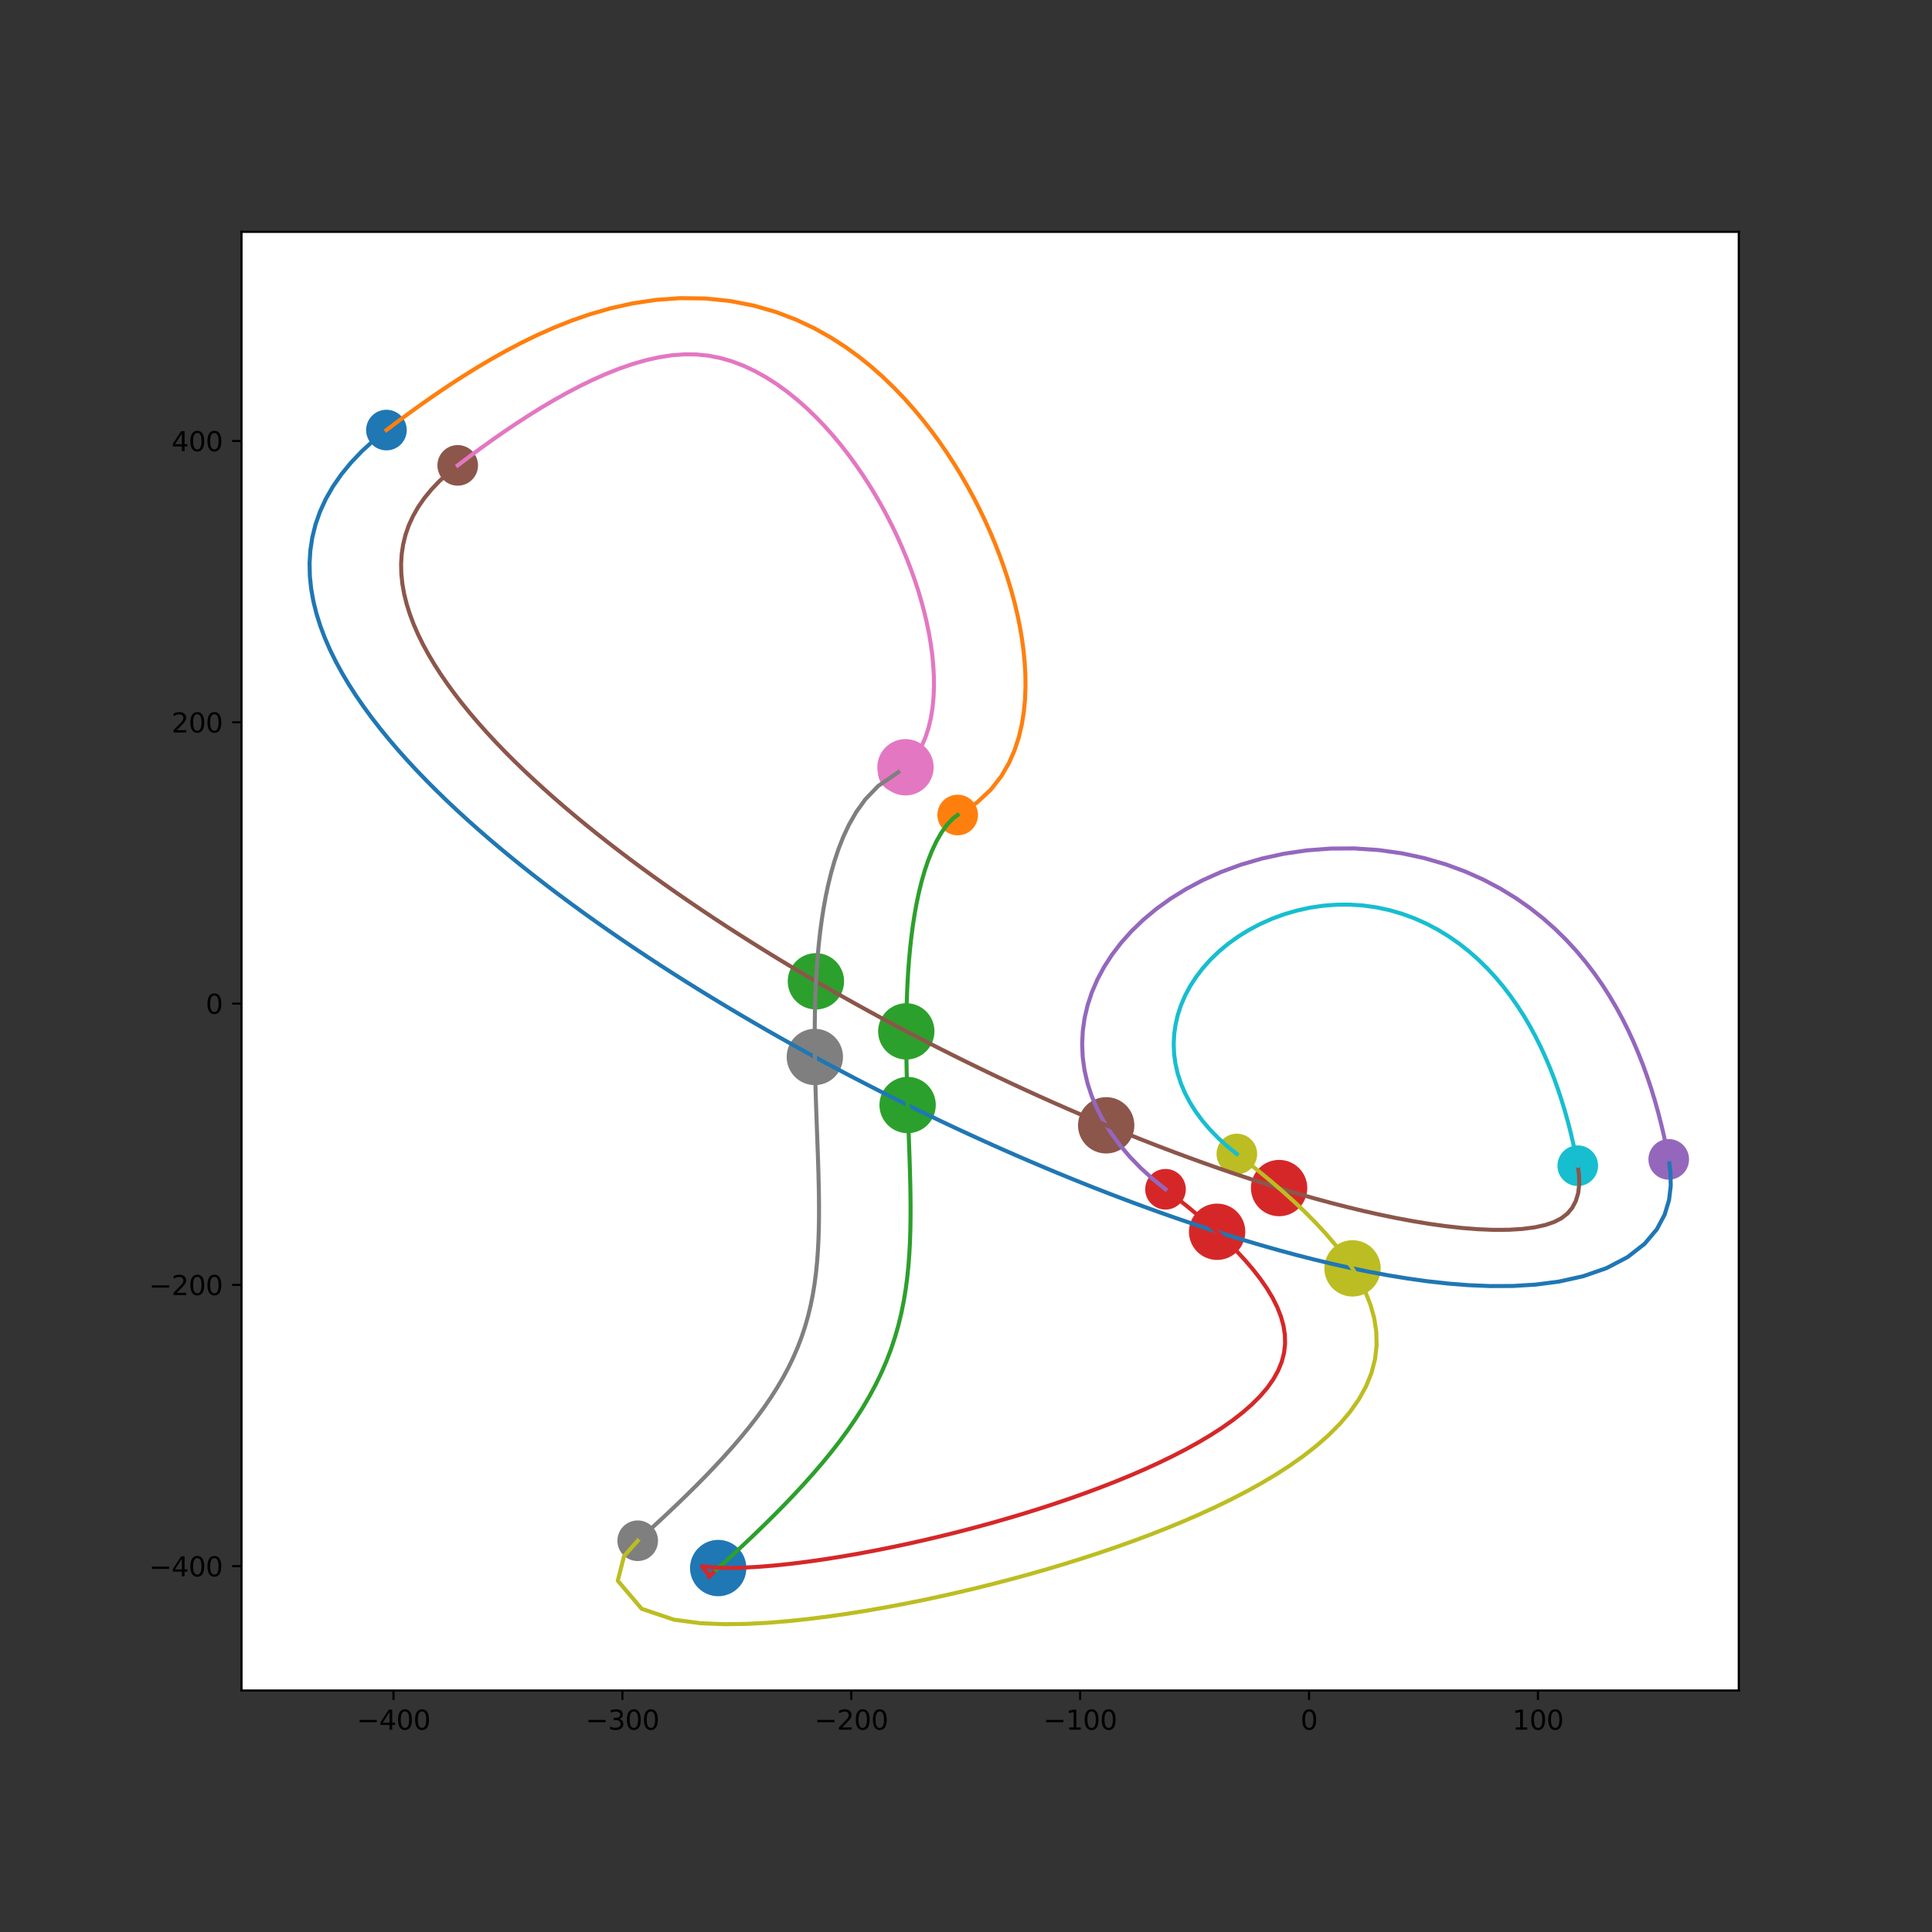 <?xml version="1.0" encoding="utf-8" standalone="no"?>
<!DOCTYPE svg PUBLIC "-//W3C//DTD SVG 1.1//EN"
  "http://www.w3.org/Graphics/SVG/1.1/DTD/svg11.dtd">
<svg height="720pt" version="1.1" viewBox="0 0 720 720" width="720pt" xmlns="http://www.w3.org/2000/svg" xmlns:xlink="http://www.w3.org/1999/xlink">
 <rect x="0" y="0" width="720" height="720" fill="#333333" stroke="none"/>
 <defs>
  <style type="text/css">*{stroke-linecap:butt;stroke-linejoin:round;}</style>
 </defs>
 <g id="figure_1">
  <g id="patch_1">
   <path d="M 0 720 
L 720 720 
L 720 0 
L 0 0 
z
" style="fill:none;"/>
  </g>
  <g id="axes_1">
   <g id="patch_2">
    <path d="M 90 630 
L 648 630 
L 648 86.4 
L 90 86.4 
z
" style="fill:#ffffff;"/>
   </g>
   <g id="PathCollection_1">
    <defs>
     <path d="M 0 7.071 
C 1.875 7.071 3.674 6.326 5 5 
C 6.326 3.674 7.071 1.875 7.071 0 
C 7.071 -1.875 6.326 -3.674 5 -5 
C 3.674 -6.326 1.875 -7.071 0 -7.071 
C -1.875 -7.071 -3.674 -6.326 -5 -5 
C -6.326 -3.674 -7.071 -1.875 -7.071 0 
C -7.071 1.875 -6.326 3.674 -5 5 
C -3.674 6.326 -1.875 7.071 0 7.071 
z
" id="mc786898555" style="stroke:#1f77b4;"/>
    </defs>
    <g clip-path="url(#p7477bd4253)">
     <use style="fill:#1f77b4;stroke:#1f77b4;" x="144.013" xlink:href="#mc786898555" y="160.275"/>
    </g>
   </g>
   <g id="PathCollection_2">
    <defs>
     <path d="M 0 7.071 
C 1.875 7.071 3.674 6.326 5 5 
C 6.326 3.674 7.071 1.875 7.071 0 
C 7.071 -1.875 6.326 -3.674 5 -5 
C 3.674 -6.326 1.875 -7.071 0 -7.071 
C -1.875 -7.071 -3.674 -6.326 -5 -5 
C -6.326 -3.674 -7.071 -1.875 -7.071 0 
C -7.071 1.875 -6.326 3.674 -5 5 
C -3.674 6.326 -1.875 7.071 0 7.071 
z
" id="m0627a24f64" style="stroke:#ff7f0e;"/>
    </defs>
    <g clip-path="url(#p7477bd4253)">
     <use style="fill:#ff7f0e;stroke:#ff7f0e;" x="356.901" xlink:href="#m0627a24f64" y="303.729"/>
    </g>
   </g>
   <g id="PathCollection_3">
    <defs>
     <path d="M 0 7.071 
C 1.875 7.071 3.674 6.326 5 5 
C 6.326 3.674 7.071 1.875 7.071 0 
C 7.071 -1.875 6.326 -3.674 5 -5 
C 3.674 -6.326 1.875 -7.071 0 -7.071 
C -1.875 -7.071 -3.674 -6.326 -5 -5 
C -6.326 -3.674 -7.071 -1.875 -7.071 0 
C -7.071 1.875 -6.326 3.674 -5 5 
C -3.674 6.326 -1.875 7.071 0 7.071 
z
" id="mde776e0590" style="stroke:#2ca02c;"/>
    </defs>
    <g clip-path="url(#p7477bd4253)">
     <use style="fill:#2ca02c;stroke:#2ca02c;" x="265.801" xlink:href="#mde776e0590" y="586.041"/>
    </g>
   </g>
   <g id="PathCollection_4">
    <defs>
     <path d="M 0 7.071 
C 1.875 7.071 3.674 6.326 5 5 
C 6.326 3.674 7.071 1.875 7.071 0 
C 7.071 -1.875 6.326 -3.674 5 -5 
C 3.674 -6.326 1.875 -7.071 0 -7.071 
C -1.875 -7.071 -3.674 -6.326 -5 -5 
C -6.326 -3.674 -7.071 -1.875 -7.071 0 
C -7.071 1.875 -6.326 3.674 -5 5 
C -3.674 6.326 -1.875 7.071 0 7.071 
z
" id="m9e83a0c868" style="stroke:#d62728;"/>
    </defs>
    <g clip-path="url(#p7477bd4253)">
     <use style="fill:#d62728;stroke:#d62728;" x="434.354" xlink:href="#m9e83a0c868" y="443.204"/>
    </g>
   </g>
   <g id="PathCollection_5">
    <defs>
     <path d="M 0 7.071 
C 1.875 7.071 3.674 6.326 5 5 
C 6.326 3.674 7.071 1.875 7.071 0 
C 7.071 -1.875 6.326 -3.674 5 -5 
C 3.674 -6.326 1.875 -7.071 0 -7.071 
C -1.875 -7.071 -3.674 -6.326 -5 -5 
C -6.326 -3.674 -7.071 -1.875 -7.071 0 
C -7.071 1.875 -6.326 3.674 -5 5 
C -3.674 6.326 -1.875 7.071 0 7.071 
z
" id="mcd9e3b3c69" style="stroke:#9467bd;"/>
    </defs>
    <g clip-path="url(#p7477bd4253)">
     <use style="fill:#9467bd;stroke:#9467bd;" x="621.888" xlink:href="#mcd9e3b3c69" y="432.059"/>
    </g>
   </g>
   <g id="PathCollection_6">
    <defs>
     <path d="M 0 7.071 
C 1.875 7.071 3.674 6.326 5 5 
C 6.326 3.674 7.071 1.875 7.071 0 
C 7.071 -1.875 6.326 -3.674 5 -5 
C 3.674 -6.326 1.875 -7.071 0 -7.071 
C -1.875 -7.071 -3.674 -6.326 -5 -5 
C -6.326 -3.674 -7.071 -1.875 -7.071 0 
C -7.071 1.875 -6.326 3.674 -5 5 
C -3.674 6.326 -1.875 7.071 0 7.071 
z
" id="m6d62dfb40c" style="stroke:#8c564b;"/>
    </defs>
    <g clip-path="url(#p7477bd4253)">
     <use style="fill:#8c564b;stroke:#8c564b;" x="170.58" xlink:href="#m6d62dfb40c" y="173.43"/>
    </g>
   </g>
   <g id="PathCollection_7">
    <defs>
     <path d="M 0 7.071 
C 1.875 7.071 3.674 6.326 5 5 
C 6.326 3.674 7.071 1.875 7.071 0 
C 7.071 -1.875 6.326 -3.674 5 -5 
C 3.674 -6.326 1.875 -7.071 0 -7.071 
C -1.875 -7.071 -3.674 -6.326 -5 -5 
C -6.326 -3.674 -7.071 -1.875 -7.071 0 
C -7.071 1.875 -6.326 3.674 -5 5 
C -3.674 6.326 -1.875 7.071 0 7.071 
z
" id="m559e086e75" style="stroke:#e377c2;"/>
    </defs>
    <g clip-path="url(#p7477bd4253)">
     <use style="fill:#e377c2;stroke:#e377c2;" x="334.778" xlink:href="#m559e086e75" y="287.768"/>
    </g>
   </g>
   <g id="PathCollection_8">
    <defs>
     <path d="M 0 7.071 
C 1.875 7.071 3.674 6.326 5 5 
C 6.326 3.674 7.071 1.875 7.071 0 
C 7.071 -1.875 6.326 -3.674 5 -5 
C 3.674 -6.326 1.875 -7.071 0 -7.071 
C -1.875 -7.071 -3.674 -6.326 -5 -5 
C -6.326 -3.674 -7.071 -1.875 -7.071 0 
C -7.071 1.875 -6.326 3.674 -5 5 
C -3.674 6.326 -1.875 7.071 0 7.071 
z
" id="m7dd0ba7ff0" style="stroke:#7f7f7f;"/>
    </defs>
    <g clip-path="url(#p7477bd4253)">
     <use style="fill:#7f7f7f;stroke:#7f7f7f;" x="237.654" xlink:href="#m7dd0ba7ff0" y="574.19"/>
    </g>
   </g>
   <g id="PathCollection_9">
    <defs>
     <path d="M 0 7.071 
C 1.875 7.071 3.674 6.326 5 5 
C 6.326 3.674 7.071 1.875 7.071 0 
C 7.071 -1.875 6.326 -3.674 5 -5 
C 3.674 -6.326 1.875 -7.071 0 -7.071 
C -1.875 -7.071 -3.674 -6.326 -5 -5 
C -6.326 -3.674 -7.071 -1.875 -7.071 0 
C -7.071 1.875 -6.326 3.674 -5 5 
C -3.674 6.326 -1.875 7.071 0 7.071 
z
" id="md61b7ad6d5" style="stroke:#bcbd22;"/>
    </defs>
    <g clip-path="url(#p7477bd4253)">
     <use style="fill:#bcbd22;stroke:#bcbd22;" x="460.937" xlink:href="#md61b7ad6d5" y="430.061"/>
    </g>
   </g>
   <g id="PathCollection_10">
    <defs>
     <path d="M 0 7.071 
C 1.875 7.071 3.674 6.326 5 5 
C 6.326 3.674 7.071 1.875 7.071 0 
C 7.071 -1.875 6.326 -3.674 5 -5 
C 3.674 -6.326 1.875 -7.071 0 -7.071 
C -1.875 -7.071 -3.674 -6.326 -5 -5 
C -6.326 -3.674 -7.071 -1.875 -7.071 0 
C -7.071 1.875 -6.326 3.674 -5 5 
C -3.674 6.326 -1.875 7.071 0 7.071 
z
" id="m9d43a23b72" style="stroke:#17becf;"/>
    </defs>
    <g clip-path="url(#p7477bd4253)">
     <use style="fill:#17becf;stroke:#17becf;" x="587.987" xlink:href="#m9d43a23b72" y="434.424"/>
    </g>
   </g>
   <g id="PathCollection_11"/>
   <g id="PathCollection_12"/>
   <g id="PathCollection_13">
    <defs>
     <path d="M 0 10 
C 2.652 10 5.196 8.946 7.071 7.071 
C 8.946 5.196 10 2.652 10 0 
C 10 -2.652 8.946 -5.196 7.071 -7.071 
C 5.196 -8.946 2.652 -10 0 -10 
C -2.652 -10 -5.196 -8.946 -7.071 -7.071 
C -8.946 -5.196 -10 -2.652 -10 0 
C -10 2.652 -8.946 5.196 -7.071 7.071 
C -5.196 8.946 -2.652 10 0 10 
z
" id="mb2642e5013" style="stroke:#2ca02c;"/>
    </defs>
    <g clip-path="url(#p7477bd4253)">
     <use style="fill:#2ca02c;stroke:#2ca02c;" x="338.242" xlink:href="#mb2642e5013" y="411.809"/>
    </g>
   </g>
   <g id="PathCollection_14">
    <defs>
     <path d="M 0 10 
C 2.652 10 5.196 8.946 7.071 7.071 
C 8.946 5.196 10 2.652 10 0 
C 10 -2.652 8.946 -5.196 7.071 -7.071 
C 5.196 -8.946 2.652 -10 0 -10 
C -2.652 -10 -5.196 -8.946 -7.071 -7.071 
C -8.946 -5.196 -10 -2.652 -10 0 
C -10 2.652 -8.946 5.196 -7.071 7.071 
C -5.196 8.946 -2.652 10 0 10 
z
" id="m8841263730" style="stroke:#d62728;"/>
    </defs>
    <g clip-path="url(#p7477bd4253)">
     <use style="fill:#d62728;stroke:#d62728;" x="453.584" xlink:href="#m8841263730" y="459.046"/>
    </g>
   </g>
   <g id="PathCollection_15"/>
   <g id="PathCollection_16"/>
   <g id="PathCollection_17"/>
   <g id="PathCollection_18">
    <defs>
     <path d="M 0 10 
C 2.652 10 5.196 8.946 7.071 7.071 
C 8.946 5.196 10 2.652 10 0 
C 10 -2.652 8.946 -5.196 7.071 -7.071 
C 5.196 -8.946 2.652 -10 0 -10 
C -2.652 -10 -5.196 -8.946 -7.071 -7.071 
C -8.946 -5.196 -10 -2.652 -10 0 
C -10 2.652 -8.946 5.196 -7.071 7.071 
C -5.196 8.946 -2.652 10 0 10 
z
" id="mecc4864fa8" style="stroke:#7f7f7f;"/>
    </defs>
    <g clip-path="url(#p7477bd4253)">
     <use style="fill:#7f7f7f;stroke:#7f7f7f;" x="303.668" xlink:href="#mecc4864fa8" y="393.9"/>
    </g>
   </g>
   <g id="PathCollection_19">
    <defs>
     <path d="M 0 10 
C 2.652 10 5.196 8.946 7.071 7.071 
C 8.946 5.196 10 2.652 10 0 
C 10 -2.652 8.946 -5.196 7.071 -7.071 
C 5.196 -8.946 2.652 -10 0 -10 
C -2.652 -10 -5.196 -8.946 -7.071 -7.071 
C -8.946 -5.196 -10 -2.652 -10 0 
C -10 2.652 -8.946 5.196 -7.071 7.071 
C -5.196 8.946 -2.652 10 0 10 
z
" id="mb0e78847b5" style="stroke:#bcbd22;"/>
    </defs>
    <g clip-path="url(#p7477bd4253)">
     <use style="fill:#bcbd22;stroke:#bcbd22;" x="504.049" xlink:href="#mb0e78847b5" y="472.684"/>
    </g>
   </g>
   <g id="PathCollection_20"/>
   <g id="PathCollection_21"/>
   <g id="PathCollection_22"/>
   <g id="PathCollection_23"/>
   <g id="PathCollection_24"/>
   <g id="PathCollection_25"/>
   <g id="PathCollection_26"/>
   <g id="PathCollection_27"/>
   <g id="PathCollection_28"/>
   <g id="PathCollection_29"/>
   <g id="PathCollection_30"/>
   <g id="PathCollection_31">
    <defs>
     <path d="M 0 10 
C 2.652 10 5.196 8.946 7.071 7.071 
C 8.946 5.196 10 2.652 10 0 
C 10 -2.652 8.946 -5.196 7.071 -7.071 
C 5.196 -8.946 2.652 -10 0 -10 
C -2.652 -10 -5.196 -8.946 -7.071 -7.071 
C -8.946 -5.196 -10 -2.652 -10 0 
C -10 2.652 -8.946 5.196 -7.071 7.071 
C -5.196 8.946 -2.652 10 0 10 
z
" id="m109668732c" style="stroke:#1f77b4;"/>
    </defs>
    <g clip-path="url(#p7477bd4253)">
     <use style="fill:#1f77b4;stroke:#1f77b4;" x="267.653" xlink:href="#m109668732c" y="584.367"/>
    </g>
   </g>
   <g id="PathCollection_32"/>
   <g id="PathCollection_33">
    <g clip-path="url(#p7477bd4253)">
     <use style="fill:#2ca02c;stroke:#2ca02c;" x="337.744" xlink:href="#mb2642e5013" y="384.359"/>
    </g>
   </g>
   <g id="PathCollection_34"/>
   <g id="PathCollection_35"/>
   <g id="PathCollection_36"/>
   <g id="PathCollection_37"/>
   <g id="PathCollection_38"/>
   <g id="PathCollection_39"/>
   <g id="PathCollection_40"/>
   <g id="PathCollection_41"/>
   <g id="PathCollection_42"/>
   <g id="PathCollection_43"/>
   <g id="PathCollection_44"/>
   <g id="PathCollection_45"/>
   <g id="PathCollection_46">
    <defs>
     <path d="M 0 10 
C 2.652 10 5.196 8.946 7.071 7.071 
C 8.946 5.196 10 2.652 10 0 
C 10 -2.652 8.946 -5.196 7.071 -7.071 
C 5.196 -8.946 2.652 -10 0 -10 
C -2.652 -10 -5.196 -8.946 -7.071 -7.071 
C -8.946 -5.196 -10 -2.652 -10 0 
C -10 2.652 -8.946 5.196 -7.071 7.071 
C -5.196 8.946 -2.652 10 0 10 
z
" id="m44257f0fd9" style="stroke:#8c564b;"/>
    </defs>
    <g clip-path="url(#p7477bd4253)">
     <use style="fill:#8c564b;stroke:#8c564b;" x="412.244" xlink:href="#m44257f0fd9" y="419.375"/>
    </g>
   </g>
   <g id="PathCollection_47"/>
   <g id="PathCollection_48"/>
   <g id="PathCollection_49"/>
   <g id="PathCollection_50"/>
   <g id="PathCollection_51"/>
   <g id="PathCollection_52"/>
   <g id="PathCollection_53">
    <g clip-path="url(#p7477bd4253)">
     <use style="fill:#2ca02c;stroke:#2ca02c;" x="304.066" xlink:href="#mb2642e5013" y="365.706"/>
    </g>
   </g>
   <g id="PathCollection_54">
    <g clip-path="url(#p7477bd4253)">
     <use style="fill:#d62728;stroke:#d62728;" x="476.689" xlink:href="#m8841263730" y="442.754"/>
    </g>
   </g>
   <g id="PathCollection_55"/>
   <g id="PathCollection_56"/>
   <g id="PathCollection_57">
    <defs>
     <path d="M 0 10 
C 2.652 10 5.196 8.946 7.071 7.071 
C 8.946 5.196 10 2.652 10 0 
C 10 -2.652 8.946 -5.196 7.071 -7.071 
C 5.196 -8.946 2.652 -10 0 -10 
C -2.652 -10 -5.196 -8.946 -7.071 -7.071 
C -8.946 -5.196 -10 -2.652 -10 0 
C -10 2.652 -8.946 5.196 -7.071 7.071 
C -5.196 8.946 -2.652 10 0 10 
z
" id="md2aaf41a70" style="stroke:#e377c2;"/>
    </defs>
    <g clip-path="url(#p7477bd4253)">
     <use style="fill:#e377c2;stroke:#e377c2;" x="337.445" xlink:href="#md2aaf41a70" y="285.94"/>
    </g>
   </g>
   <g id="PathCollection_58"/>
   <g id="PathCollection_59"/>
   <g id="PathCollection_60"/>
   <g id="PathCollection_61"/>
   <g id="PathCollection_62"/>
   <g id="PathCollection_63"/>
   <g id="PathCollection_64"/>
   <g id="PathCollection_65"/>
   <g id="matplotlib.axis_1">
    <g id="xtick_1">
     <g id="line2d_1">
      <defs>
       <path d="M 0 0 
L 0 3.5 
" id="m22c5bb4926" style="stroke:#000000;stroke-width:0.8;"/>
      </defs>
      <g>
       <use style="stroke:#000000;stroke-width:0.8;" x="146.652" xlink:href="#m22c5bb4926" y="630"/>
      </g>
     </g>
     <g id="text_1">
      <!-- −400 -->
      <g transform="translate(132.919 644.598)scale(0.1 -0.1)">
       <defs>
        <path d="M 678 2272 
L 4684 2272 
L 4684 1741 
L 678 1741 
L 678 2272 
z
" id="DejaVuSans-2212" transform="scale(0.016)"/>
        <path d="M 2419 4116 
L 825 1625 
L 2419 1625 
L 2419 4116 
z
M 2253 4666 
L 3047 4666 
L 3047 1625 
L 3713 1625 
L 3713 1100 
L 3047 1100 
L 3047 0 
L 2419 0 
L 2419 1100 
L 313 1100 
L 313 1709 
L 2253 4666 
z
" id="DejaVuSans-34" transform="scale(0.016)"/>
        <path d="M 2034 4250 
Q 1547 4250 1301 3770 
Q 1056 3291 1056 2328 
Q 1056 1369 1301 889 
Q 1547 409 2034 409 
Q 2525 409 2770 889 
Q 3016 1369 3016 2328 
Q 3016 3291 2770 3770 
Q 2525 4250 2034 4250 
z
M 2034 4750 
Q 2819 4750 3233 4129 
Q 3647 3509 3647 2328 
Q 3647 1150 3233 529 
Q 2819 -91 2034 -91 
Q 1250 -91 836 529 
Q 422 1150 422 2328 
Q 422 3509 836 4129 
Q 1250 4750 2034 4750 
z
" id="DejaVuSans-30" transform="scale(0.016)"/>
       </defs>
       <use xlink:href="#DejaVuSans-2212"/>
       <use x="83.789" xlink:href="#DejaVuSans-34"/>
       <use x="147.412" xlink:href="#DejaVuSans-30"/>
       <use x="211.035" xlink:href="#DejaVuSans-30"/>
      </g>
     </g>
    </g>
    <g id="xtick_2">
     <g id="line2d_2">
      <g>
       <use style="stroke:#000000;stroke-width:0.8;" x="231.95" xlink:href="#m22c5bb4926" y="630"/>
      </g>
     </g>
     <g id="text_2">
      <!-- −300 -->
      <g transform="translate(218.216 644.598)scale(0.1 -0.1)">
       <defs>
        <path d="M 2597 2516 
Q 3050 2419 3304 2112 
Q 3559 1806 3559 1356 
Q 3559 666 3084 287 
Q 2609 -91 1734 -91 
Q 1441 -91 1130 -33 
Q 819 25 488 141 
L 488 750 
Q 750 597 1062 519 
Q 1375 441 1716 441 
Q 2309 441 2620 675 
Q 2931 909 2931 1356 
Q 2931 1769 2642 2001 
Q 2353 2234 1838 2234 
L 1294 2234 
L 1294 2753 
L 1863 2753 
Q 2328 2753 2575 2939 
Q 2822 3125 2822 3475 
Q 2822 3834 2567 4026 
Q 2313 4219 1838 4219 
Q 1578 4219 1281 4162 
Q 984 4106 628 3988 
L 628 4550 
Q 988 4650 1302 4700 
Q 1616 4750 1894 4750 
Q 2613 4750 3031 4423 
Q 3450 4097 3450 3541 
Q 3450 3153 3228 2886 
Q 3006 2619 2597 2516 
z
" id="DejaVuSans-33" transform="scale(0.016)"/>
       </defs>
       <use xlink:href="#DejaVuSans-2212"/>
       <use x="83.789" xlink:href="#DejaVuSans-33"/>
       <use x="147.412" xlink:href="#DejaVuSans-30"/>
       <use x="211.035" xlink:href="#DejaVuSans-30"/>
      </g>
     </g>
    </g>
    <g id="xtick_3">
     <g id="line2d_3">
      <g>
       <use style="stroke:#000000;stroke-width:0.8;" x="317.247" xlink:href="#m22c5bb4926" y="630"/>
      </g>
     </g>
     <g id="text_3">
      <!-- −200 -->
      <g transform="translate(303.514 644.598)scale(0.1 -0.1)">
       <defs>
        <path d="M 1228 531 
L 3431 531 
L 3431 0 
L 469 0 
L 469 531 
Q 828 903 1448 1529 
Q 2069 2156 2228 2338 
Q 2531 2678 2651 2914 
Q 2772 3150 2772 3378 
Q 2772 3750 2511 3984 
Q 2250 4219 1831 4219 
Q 1534 4219 1204 4116 
Q 875 4013 500 3803 
L 500 4441 
Q 881 4594 1212 4672 
Q 1544 4750 1819 4750 
Q 2544 4750 2975 4387 
Q 3406 4025 3406 3419 
Q 3406 3131 3298 2873 
Q 3191 2616 2906 2266 
Q 2828 2175 2409 1742 
Q 1991 1309 1228 531 
z
" id="DejaVuSans-32" transform="scale(0.016)"/>
       </defs>
       <use xlink:href="#DejaVuSans-2212"/>
       <use x="83.789" xlink:href="#DejaVuSans-32"/>
       <use x="147.412" xlink:href="#DejaVuSans-30"/>
       <use x="211.035" xlink:href="#DejaVuSans-30"/>
      </g>
     </g>
    </g>
    <g id="xtick_4">
     <g id="line2d_4">
      <g>
       <use style="stroke:#000000;stroke-width:0.8;" x="402.545" xlink:href="#m22c5bb4926" y="630"/>
      </g>
     </g>
     <g id="text_4">
      <!-- −100 -->
      <g transform="translate(388.811 644.598)scale(0.1 -0.1)">
       <defs>
        <path d="M 794 531 
L 1825 531 
L 1825 4091 
L 703 3866 
L 703 4441 
L 1819 4666 
L 2450 4666 
L 2450 531 
L 3481 531 
L 3481 0 
L 794 0 
L 794 531 
z
" id="DejaVuSans-31" transform="scale(0.016)"/>
       </defs>
       <use xlink:href="#DejaVuSans-2212"/>
       <use x="83.789" xlink:href="#DejaVuSans-31"/>
       <use x="147.412" xlink:href="#DejaVuSans-30"/>
       <use x="211.035" xlink:href="#DejaVuSans-30"/>
      </g>
     </g>
    </g>
    <g id="xtick_5">
     <g id="line2d_5">
      <g>
       <use style="stroke:#000000;stroke-width:0.8;" x="487.843" xlink:href="#m22c5bb4926" y="630"/>
      </g>
     </g>
     <g id="text_5">
      <!-- 0 -->
      <g transform="translate(484.661 644.598)scale(0.1 -0.1)">
       <use xlink:href="#DejaVuSans-30"/>
      </g>
     </g>
    </g>
    <g id="xtick_6">
     <g id="line2d_6">
      <g>
       <use style="stroke:#000000;stroke-width:0.8;" x="573.14" xlink:href="#m22c5bb4926" y="630"/>
      </g>
     </g>
     <g id="text_6">
      <!-- 100 -->
      <g transform="translate(563.597 644.598)scale(0.1 -0.1)">
       <use xlink:href="#DejaVuSans-31"/>
       <use x="63.623" xlink:href="#DejaVuSans-30"/>
       <use x="127.246" xlink:href="#DejaVuSans-30"/>
      </g>
     </g>
    </g>
   </g>
   <g id="matplotlib.axis_2">
    <g id="ytick_1">
     <g id="line2d_7">
      <defs>
       <path d="M 0 0 
L -3.5 0 
" id="m102f5a1bae" style="stroke:#000000;stroke-width:0.8;"/>
      </defs>
      <g>
       <use style="stroke:#000000;stroke-width:0.8;" x="90" xlink:href="#m102f5a1bae" y="583.666"/>
      </g>
     </g>
     <g id="text_7">
      <!-- −400 -->
      <g transform="translate(55.533 587.465)scale(0.1 -0.1)">
       <use xlink:href="#DejaVuSans-2212"/>
       <use x="83.789" xlink:href="#DejaVuSans-34"/>
       <use x="147.412" xlink:href="#DejaVuSans-30"/>
       <use x="211.035" xlink:href="#DejaVuSans-30"/>
      </g>
     </g>
    </g>
    <g id="ytick_2">
     <g id="line2d_8">
      <g>
       <use style="stroke:#000000;stroke-width:0.8;" x="90" xlink:href="#m102f5a1bae" y="478.836"/>
      </g>
     </g>
     <g id="text_8">
      <!-- −200 -->
      <g transform="translate(55.533 482.635)scale(0.1 -0.1)">
       <use xlink:href="#DejaVuSans-2212"/>
       <use x="83.789" xlink:href="#DejaVuSans-32"/>
       <use x="147.412" xlink:href="#DejaVuSans-30"/>
       <use x="211.035" xlink:href="#DejaVuSans-30"/>
      </g>
     </g>
    </g>
    <g id="ytick_3">
     <g id="line2d_9">
      <g>
       <use style="stroke:#000000;stroke-width:0.8;" x="90" xlink:href="#m102f5a1bae" y="374.005"/>
      </g>
     </g>
     <g id="text_9">
      <!-- 0 -->
      <g transform="translate(76.638 377.804)scale(0.1 -0.1)">
       <use xlink:href="#DejaVuSans-30"/>
      </g>
     </g>
    </g>
    <g id="ytick_4">
     <g id="line2d_10">
      <g>
       <use style="stroke:#000000;stroke-width:0.8;" x="90" xlink:href="#m102f5a1bae" y="269.175"/>
      </g>
     </g>
     <g id="text_10">
      <!-- 200 -->
      <g transform="translate(63.913 272.974)scale(0.1 -0.1)">
       <use xlink:href="#DejaVuSans-32"/>
       <use x="63.623" xlink:href="#DejaVuSans-30"/>
       <use x="127.246" xlink:href="#DejaVuSans-30"/>
      </g>
     </g>
    </g>
    <g id="ytick_5">
     <g id="line2d_11">
      <g>
       <use style="stroke:#000000;stroke-width:0.8;" x="90" xlink:href="#m102f5a1bae" y="164.344"/>
      </g>
     </g>
     <g id="text_11">
      <!-- 400 -->
      <g transform="translate(63.913 168.144)scale(0.1 -0.1)">
       <use xlink:href="#DejaVuSans-34"/>
       <use x="63.623" xlink:href="#DejaVuSans-30"/>
       <use x="127.246" xlink:href="#DejaVuSans-30"/>
      </g>
     </g>
    </g>
   </g>
   <g id="line2d_12">
    <path clip-path="url(#p7477bd4253)" d="M 621.888 432.059 
L 622.543 436.955 
L 622.636 442.013 
L 621.994 447.247 
L 620.368 452.65 
L 617.437 458.15 
L 612.872 463.552 
L 606.532 468.501 
L 598.699 472.594 
L 590.009 475.608 
L 581.076 477.592 
L 572.262 478.738 
L 563.707 479.249 
L 555.434 479.284 
L 547.423 478.956 
L 539.643 478.343 
L 532.065 477.502 
L 524.661 476.474 
L 517.409 475.288 
L 510.292 473.967 
L 503.294 472.529 
L 496.404 470.988 
L 489.612 469.355 
L 482.909 467.64 
L 476.288 465.851 
L 469.742 463.993 
L 463.268 462.073 
L 456.86 460.096 
L 450.515 458.064 
L 444.229 455.982 
L 437.998 453.852 
L 431.822 451.678 
L 425.696 449.462 
L 419.62 447.206 
L 413.591 444.912 
L 407.607 442.581 
L 401.668 440.215 
L 395.772 437.815 
L 389.918 435.382 
L 384.104 432.918 
L 378.33 430.424 
L 372.595 427.899 
L 366.898 425.346 
L 361.239 422.765 
L 355.617 420.156 
L 350.032 417.52 
L 344.482 414.858 
L 338.969 412.169 
L 333.491 409.455 
L 328.048 406.715 
L 322.64 403.95 
L 317.268 401.161 
L 311.93 398.347 
L 306.627 395.508 
L 301.36 392.645 
L 296.127 389.758 
L 290.93 386.846 
L 285.768 383.911 
L 280.642 380.951 
L 275.552 377.967 
L 270.499 374.958 
L 265.482 371.926 
L 260.503 368.868 
L 255.562 365.786 
L 250.66 362.679 
L 245.798 359.547 
L 240.975 356.389 
L 236.194 353.206 
L 231.455 349.997 
L 226.759 346.761 
L 222.108 343.498 
L 217.502 340.207 
L 212.944 336.889 
L 208.434 333.542 
L 203.974 330.166 
L 199.566 326.761 
L 195.213 323.325 
L 190.915 319.858 
L 186.677 316.359 
L 182.499 312.827 
L 178.386 309.261 
L 174.34 305.66 
L 170.364 302.023 
L 166.462 298.349 
L 162.639 294.637 
L 158.898 290.885 
L 155.245 287.091 
L 151.686 283.255 
L 148.225 279.374 
L 144.871 275.447 
L 141.63 271.472 
L 138.512 267.447 
L 135.524 263.371 
L 132.678 259.24 
L 129.986 255.053 
L 127.461 250.808 
L 125.118 246.503 
L 122.973 242.136 
L 121.045 237.707 
L 119.354 233.215 
L 117.926 228.66 
L 116.783 224.043 
L 115.956 219.37 
L 115.472 214.645 
L 115.364 209.876 
L 115.661 205.077 
L 116.392 200.263 
L 117.584 195.455 
L 119.255 190.676 
L 121.417 185.953 
L 124.07 181.316 
L 127.205 176.791 
L 130.8 172.405 
L 134.825 168.18 
L 139.243 164.133 
L 144.013 160.275 
" style="fill:none;stroke:#1f77b4;stroke-linecap:square;stroke-width:1.5;"/>
   </g>
   <g id="line2d_13">
    <path clip-path="url(#p7477bd4253)" d="M 144.013 160.275 
L 148.519 156.878 
L 153.104 153.503 
L 157.776 150.154 
L 162.545 146.835 
L 167.425 143.549 
L 172.429 140.302 
L 177.574 137.1 
L 182.882 133.951 
L 188.378 130.865 
L 194.093 127.856 
L 200.065 124.941 
L 206.341 122.145 
L 212.976 119.5 
L 220.036 117.056 
L 227.587 114.883 
L 235.686 113.077 
L 244.341 111.769 
L 253.466 111.109 
L 262.838 111.229 
L 272.118 112.181 
L 280.966 113.907 
L 289.153 116.267 
L 296.6 119.1 
L 303.334 122.267 
L 309.433 125.671 
L 314.988 129.242 
L 320.078 132.936 
L 324.774 136.724 
L 329.131 140.586 
L 333.194 144.508 
L 337 148.48 
L 340.576 152.495 
L 343.947 156.547 
L 347.13 160.632 
L 350.141 164.747 
L 352.992 168.888 
L 355.693 173.055 
L 358.252 177.244 
L 360.676 181.454 
L 362.97 185.686 
L 365.138 189.937 
L 367.183 194.206 
L 369.107 198.495 
L 370.91 202.802 
L 372.594 207.127 
L 374.157 211.47 
L 375.597 215.832 
L 376.913 220.212 
L 378.1 224.612 
L 379.153 229.032 
L 380.066 233.473 
L 380.832 237.937 
L 381.44 242.424 
L 381.878 246.936 
L 382.131 251.476 
L 382.179 256.045 
L 381.998 260.648 
L 381.554 265.287 
L 380.807 269.969 
L 379.697 274.698 
L 378.143 279.482 
L 376.03 284.327 
L 373.18 289.234 
L 369.326 294.186 
L 364.068 299.101 
L 356.901 303.729 
" style="fill:none;stroke:#ff7f0e;stroke-linecap:square;stroke-width:1.5;"/>
   </g>
   <g id="line2d_14">
    <path clip-path="url(#p7477bd4253)" d="M 356.901 303.729 
L 355.227 304.938 
L 352.997 307.279 
L 350.857 310.263 
L 348.945 313.617 
L 347.267 317.199 
L 345.801 320.929 
L 344.523 324.763 
L 343.407 328.671 
L 342.435 332.634 
L 341.589 336.639 
L 340.856 340.678 
L 340.223 344.745 
L 339.68 348.834 
L 339.219 352.941 
L 338.833 357.064 
L 338.514 361.201 
L 338.258 365.349 
L 338.058 369.508 
L 337.911 373.676 
L 337.811 377.852 
L 337.754 382.035 
L 337.736 386.225 
L 337.753 390.421 
L 337.803 394.623 
L 337.879 398.831 
L 337.98 403.044 
L 338.101 407.263 
L 338.237 411.488 
L 338.385 415.719 
L 338.541 419.957 
L 338.698 424.201 
L 338.852 428.453 
L 338.996 432.714 
L 339.125 436.984 
L 339.232 441.264 
L 339.308 445.557 
L 339.345 449.862 
L 339.332 454.182 
L 339.26 458.517 
L 339.115 462.869 
L 338.884 467.24 
L 338.554 471.629 
L 338.107 476.038 
L 337.527 480.464 
L 336.798 484.907 
L 335.902 489.363 
L 334.823 493.827 
L 333.549 498.292 
L 332.068 502.751 
L 330.374 507.193 
L 328.464 511.61 
L 326.343 515.99 
L 324.017 520.325 
L 321.499 524.608 
L 318.801 528.832 
L 315.94 532.996 
L 312.932 537.098 
L 309.791 541.137 
L 306.534 545.118 
L 303.172 549.042 
L 299.717 552.914 
L 296.181 556.737 
L 292.571 560.517 
L 288.896 564.256 
L 285.162 567.959 
L 281.375 571.629 
L 277.541 575.27 
L 273.665 578.884 
L 269.75 582.473 
L 265.801 586.041 
" style="fill:none;stroke:#2ca02c;stroke-linecap:square;stroke-width:1.5;"/>
   </g>
   <g id="line2d_15">
    <path clip-path="url(#p7477bd4253)" d="M 265.801 586.041 
L 264.198 587.762 
L 264.158 586.897 
L 261.603 583.776 
L 261.706 583.671 
L 265.377 584.126 
L 270.49 584.327 
L 276.221 584.247 
L 282.249 583.935 
L 288.431 583.434 
L 294.694 582.778 
L 301 581.99 
L 307.324 581.088 
L 313.65 580.084 
L 319.97 578.988 
L 326.275 577.808 
L 332.559 576.549 
L 338.818 575.217 
L 345.047 573.815 
L 351.243 572.345 
L 357.403 570.81 
L 363.521 569.211 
L 369.596 567.55 
L 375.622 565.826 
L 381.596 564.041 
L 387.512 562.194 
L 393.366 560.285 
L 399.151 558.313 
L 404.861 556.277 
L 410.489 554.176 
L 416.025 552.009 
L 421.46 549.773 
L 426.782 547.468 
L 431.978 545.09 
L 437.033 542.639 
L 441.929 540.112 
L 446.646 537.507 
L 451.161 534.824 
L 455.446 532.062 
L 459.473 529.222 
L 463.209 526.306 
L 466.62 523.317 
L 469.669 520.261 
L 472.325 517.145 
L 474.557 513.974 
L 476.343 510.757 
L 477.668 507.495 
L 478.525 504.19 
L 478.912 500.843 
L 478.836 497.453 
L 478.307 494.026 
L 477.345 490.568 
L 475.973 487.09 
L 474.222 483.601 
L 472.124 480.113 
L 469.712 476.634 
L 467.019 473.172 
L 464.077 469.731 
L 460.914 466.316 
L 457.554 462.929 
L 454.02 459.57 
L 450.333 456.241 
L 446.508 452.94 
L 442.562 449.668 
L 438.507 446.423 
L 434.354 443.204 
" style="fill:none;stroke:#d62728;stroke-linecap:square;stroke-width:1.5;"/>
   </g>
   <g id="line2d_16">
    <path clip-path="url(#p7477bd4253)" d="M 434.354 443.204 
L 429.569 439.336 
L 425.134 435.305 
L 421.069 431.123 
L 417.393 426.804 
L 414.119 422.362 
L 411.261 417.811 
L 408.83 413.168 
L 406.833 408.447 
L 405.276 403.664 
L 404.164 398.836 
L 403.5 393.978 
L 403.285 389.105 
L 403.52 384.231 
L 404.205 379.373 
L 405.341 374.543 
L 406.927 369.757 
L 408.965 365.029 
L 411.457 360.374 
L 414.404 355.807 
L 417.811 351.346 
L 421.683 347.009 
L 426.026 342.815 
L 430.849 338.788 
L 436.16 334.955 
L 441.966 331.346 
L 448.275 327.998 
L 455.088 324.954 
L 462.398 322.264 
L 470.184 319.986 
L 478.405 318.181 
L 486.989 316.911 
L 495.83 316.234 
L 504.79 316.186 
L 513.709 316.782 
L 522.423 318.001 
L 530.787 319.794 
L 538.692 322.089 
L 546.075 324.806 
L 552.911 327.867 
L 559.206 331.201 
L 564.986 334.75 
L 570.286 338.467 
L 575.148 342.315 
L 579.609 346.267 
L 583.708 350.3 
L 587.479 354.399 
L 590.952 358.551 
L 594.154 362.745 
L 597.109 366.974 
L 599.839 371.231 
L 602.362 375.511 
L 604.694 379.81 
L 606.85 384.125 
L 608.843 388.452 
L 610.685 392.79 
L 612.386 397.137 
L 613.956 401.49 
L 615.403 405.849 
L 616.734 410.212 
L 617.957 414.578 
L 619.079 418.947 
L 620.104 423.317 
L 621.039 427.688 
L 621.888 432.059 
" style="fill:none;stroke:#9467bd;stroke-linecap:square;stroke-width:1.5;"/>
   </g>
   <g id="line2d_17">
    <path clip-path="url(#p7477bd4253)" d="M 587.987 434.424 
L 588.465 437.985 
L 588.531 441.412 
L 588.14 444.638 
L 587.262 447.578 
L 585.908 450.136 
L 584.127 452.256 
L 581.945 453.965 
L 579.272 455.359 
L 575.945 456.506 
L 571.902 457.398 
L 567.222 458.002 
L 562.054 458.308 
L 556.541 458.329 
L 550.794 458.092 
L 544.894 457.627 
L 538.897 456.961 
L 532.841 456.119 
L 526.754 455.123 
L 520.655 453.991 
L 514.556 452.738 
L 508.466 451.376 
L 502.394 449.916 
L 496.343 448.368 
L 490.316 446.739 
L 484.317 445.036 
L 478.346 443.266 
L 472.406 441.432 
L 466.496 439.54 
L 460.619 437.593 
L 454.773 435.595 
L 448.959 433.549 
L 443.177 431.457 
L 437.427 429.322 
L 431.71 427.146 
L 426.024 424.931 
L 420.371 422.679 
L 414.75 420.391 
L 409.16 418.069 
L 403.603 415.713 
L 398.077 413.326 
L 392.582 410.908 
L 387.12 408.459 
L 381.689 405.982 
L 376.289 403.476 
L 370.922 400.943 
L 365.586 398.383 
L 360.282 395.797 
L 355.01 393.185 
L 349.77 390.547 
L 344.562 387.884 
L 339.387 385.197 
L 334.245 382.486 
L 329.136 379.751 
L 324.06 376.993 
L 319.018 374.21 
L 314.01 371.405 
L 309.037 368.577 
L 304.1 365.726 
L 299.198 362.852 
L 294.333 359.956 
L 289.505 357.037 
L 284.715 354.096 
L 279.963 351.132 
L 275.252 348.146 
L 270.58 345.137 
L 265.951 342.105 
L 261.364 339.052 
L 256.821 335.975 
L 252.324 332.876 
L 247.873 329.753 
L 243.471 326.608 
L 239.118 323.44 
L 234.817 320.248 
L 230.569 317.033 
L 226.378 313.794 
L 222.244 310.532 
L 218.171 307.245 
L 214.16 303.935 
L 210.216 300.6 
L 206.34 297.24 
L 202.537 293.856 
L 198.81 290.446 
L 195.163 287.012 
L 191.6 283.552 
L 188.125 280.067 
L 184.745 276.557 
L 181.465 273.022 
L 178.29 269.461 
L 175.227 265.876 
L 172.284 262.266 
L 169.468 258.632 
L 166.788 254.975 
L 164.253 251.295 
L 161.874 247.595 
L 159.662 243.876 
L 157.627 240.139 
L 155.785 236.389 
L 154.147 232.627 
L 152.729 228.859 
L 151.546 225.089 
L 150.614 221.322 
L 149.948 217.566 
L 149.565 213.828 
L 149.48 210.116 
L 149.708 206.44 
L 150.259 202.808 
L 151.146 199.229 
L 152.375 195.714 
L 153.952 192.269 
L 155.878 188.902 
L 158.152 185.619 
L 160.769 182.427 
L 163.721 179.329 
L 166.996 176.329 
L 170.58 173.43 
" style="fill:none;stroke:#8c564b;stroke-linecap:square;stroke-width:1.5;"/>
   </g>
   <g id="line2d_18">
    <path clip-path="url(#p7477bd4253)" d="M 170.58 173.43 
L 174.844 170.215 
L 179.157 167.04 
L 183.522 163.912 
L 187.943 160.835 
L 192.423 157.818 
L 196.966 154.87 
L 201.576 152.001 
L 206.257 149.224 
L 211.009 146.555 
L 215.835 144.014 
L 220.731 141.624 
L 225.69 139.413 
L 230.699 137.416 
L 235.732 135.672 
L 240.749 134.226 
L 245.699 133.12 
L 250.522 132.388 
L 255.18 132.049 
L 259.681 132.105 
L 264.081 132.557 
L 268.448 133.411 
L 272.809 134.671 
L 277.144 136.323 
L 281.41 138.332 
L 285.567 140.653 
L 289.585 143.239 
L 293.45 146.045 
L 297.155 149.034 
L 300.699 152.176 
L 304.086 155.446 
L 307.322 158.824 
L 310.412 162.293 
L 313.362 165.84 
L 316.178 169.454 
L 318.865 173.126 
L 321.428 176.849 
L 323.87 180.616 
L 326.195 184.422 
L 328.406 188.262 
L 330.504 192.133 
L 332.492 196.03 
L 334.37 199.951 
L 336.138 203.893 
L 337.796 207.853 
L 339.344 211.83 
L 340.78 215.819 
L 342.101 219.821 
L 343.306 223.831 
L 344.389 227.848 
L 345.348 231.869 
L 346.175 235.891 
L 346.864 239.911 
L 347.409 243.924 
L 347.797 247.927 
L 348.019 251.911 
L 348.061 255.871 
L 347.907 259.794 
L 347.537 263.668 
L 346.93 267.474 
L 346.06 271.184 
L 344.9 274.761 
L 343.424 278.151 
L 341.617 281.272 
L 339.495 284.011 
L 337.149 286.219 
L 334.778 287.768 
" style="fill:none;stroke:#e377c2;stroke-linecap:square;stroke-width:1.5;"/>
   </g>
   <g id="line2d_19">
    <path clip-path="url(#p7477bd4253)" d="M 334.778 287.768 
L 327.301 292.892 
L 322.515 297.86 
L 319.072 302.641 
L 316.412 307.298 
L 314.267 311.871 
L 312.492 316.388 
L 310.999 320.864 
L 309.73 325.31 
L 308.645 329.732 
L 307.714 334.135 
L 306.917 338.524 
L 306.236 342.9 
L 305.657 347.265 
L 305.168 351.622 
L 304.76 355.97 
L 304.426 360.311 
L 304.158 364.645 
L 303.951 368.973 
L 303.797 373.295 
L 303.694 377.611 
L 303.635 381.922 
L 303.617 386.226 
L 303.635 390.525 
L 303.685 394.818 
L 303.763 399.104 
L 303.866 403.384 
L 303.988 407.658 
L 304.126 411.924 
L 304.275 416.183 
L 304.43 420.433 
L 304.587 424.675 
L 304.741 428.908 
L 304.884 433.131 
L 305.011 437.343 
L 305.116 441.543 
L 305.19 445.73 
L 305.226 449.903 
L 305.214 454.061 
L 305.145 458.201 
L 305.007 462.322 
L 304.791 466.422 
L 304.484 470.5 
L 304.073 474.553 
L 303.546 478.579 
L 302.89 482.577 
L 302.092 486.545 
L 301.141 490.483 
L 300.026 494.389 
L 298.739 498.265 
L 297.272 502.111 
L 295.623 505.927 
L 293.788 509.715 
L 291.77 513.476 
L 289.574 517.21 
L 287.205 520.92 
L 284.673 524.604 
L 281.988 528.265 
L 279.16 531.903 
L 276.201 535.519 
L 273.121 539.114 
L 269.931 542.689 
L 266.64 546.246 
L 263.259 549.787 
L 259.795 553.311 
L 256.255 556.821 
L 252.647 560.318 
L 248.978 563.803 
L 245.252 567.276 
L 241.476 570.738 
L 237.654 574.19 
" style="fill:none;stroke:#7f7f7f;stroke-linecap:square;stroke-width:1.5;"/>
   </g>
   <g id="line2d_20">
    <path clip-path="url(#p7477bd4253)" d="M 237.654 574.19 
L 232.56 579.914 
L 230.226 589.09 
L 239.139 599.556 
L 251.235 603.625 
L 261.167 604.932 
L 269.951 605.291 
L 278.139 605.18 
L 285.971 604.776 
L 293.565 604.162 
L 300.988 603.385 
L 308.278 602.474 
L 315.463 601.449 
L 322.561 600.322 
L 329.583 599.105 
L 336.538 597.803 
L 343.433 596.422 
L 350.273 594.966 
L 357.061 593.438 
L 363.8 591.839 
L 370.49 590.172 
L 377.134 588.436 
L 383.73 586.632 
L 390.28 584.759 
L 396.781 582.816 
L 403.234 580.802 
L 409.636 578.714 
L 415.984 576.55 
L 422.276 574.307 
L 428.509 571.98 
L 434.676 569.565 
L 440.773 567.057 
L 446.793 564.449 
L 452.727 561.734 
L 458.565 558.902 
L 464.294 555.945 
L 469.898 552.851 
L 475.356 549.606 
L 480.644 546.198 
L 485.73 542.61 
L 490.574 538.828 
L 495.126 534.838 
L 499.326 530.627 
L 503.103 526.193 
L 506.376 521.542 
L 509.065 516.695 
L 511.097 511.69 
L 512.421 506.582 
L 513.018 501.432 
L 512.903 496.303 
L 512.126 491.249 
L 510.752 486.309 
L 508.861 481.508 
L 506.526 476.854 
L 503.817 472.349 
L 500.795 467.988 
L 497.508 463.76 
L 493.998 459.655 
L 490.3 455.663 
L 486.441 451.772 
L 482.443 447.972 
L 478.327 444.255 
L 474.106 440.612 
L 469.793 437.036 
L 465.401 433.521 
L 460.937 430.061 
" style="fill:none;stroke:#bcbd22;stroke-linecap:square;stroke-width:1.5;"/>
   </g>
   <g id="line2d_21">
    <path clip-path="url(#p7477bd4253)" d="M 460.937 430.061 
L 457.291 427.114 
L 453.922 424.052 
L 450.843 420.884 
L 448.061 417.617 
L 445.588 414.26 
L 443.429 410.823 
L 441.593 407.317 
L 440.085 403.751 
L 438.909 400.138 
L 438.069 396.489 
L 437.567 392.816 
L 437.404 389.131 
L 437.582 385.447 
L 438.099 381.777 
L 438.956 378.134 
L 440.149 374.533 
L 441.678 370.987 
L 443.537 367.512 
L 445.724 364.124 
L 448.232 360.84 
L 451.054 357.677 
L 454.184 354.655 
L 457.609 351.795 
L 461.315 349.119 
L 465.287 346.65 
L 469.501 344.413 
L 473.932 342.432 
L 478.547 340.733 
L 483.311 339.338 
L 488.185 338.267 
L 493.129 337.535 
L 498.108 337.153 
L 503.091 337.127 
L 508.054 337.458 
L 512.973 338.147 
L 517.823 339.188 
L 522.575 340.568 
L 527.2 342.272 
L 531.67 344.274 
L 535.96 346.548 
L 540.055 349.063 
L 543.944 351.791 
L 547.625 354.706 
L 551.098 357.783 
L 554.367 361 
L 557.439 364.34 
L 560.322 367.787 
L 563.023 371.326 
L 565.553 374.946 
L 567.92 378.637 
L 570.131 382.389 
L 572.196 386.196 
L 574.122 390.052 
L 575.918 393.949 
L 577.588 397.884 
L 579.141 401.852 
L 580.582 405.85 
L 581.918 409.873 
L 583.153 413.92 
L 584.293 417.988 
L 585.341 422.074 
L 586.304 426.176 
L 587.185 430.294 
L 587.987 434.424 
" style="fill:none;stroke:#17becf;stroke-linecap:square;stroke-width:1.5;"/>
   </g>
   <g id="patch_3">
    <path d="M 90 630 
L 90 86.4 
" style="fill:none;stroke:#000000;stroke-linecap:square;stroke-linejoin:miter;stroke-width:0.8;"/>
   </g>
   <g id="patch_4">
    <path d="M 648 630 
L 648 86.4 
" style="fill:none;stroke:#000000;stroke-linecap:square;stroke-linejoin:miter;stroke-width:0.8;"/>
   </g>
   <g id="patch_5">
    <path d="M 90 630 
L 648 630 
" style="fill:none;stroke:#000000;stroke-linecap:square;stroke-linejoin:miter;stroke-width:0.8;"/>
   </g>
   <g id="patch_6">
    <path d="M 90 86.4 
L 648 86.4 
" style="fill:none;stroke:#000000;stroke-linecap:square;stroke-linejoin:miter;stroke-width:0.8;"/>
   </g>
  </g>
 </g>
 <defs>
  <clipPath id="p7477bd4253">
   <rect height="543.6" width="558" x="90" y="86.4"/>
  </clipPath>
 </defs>
</svg>
